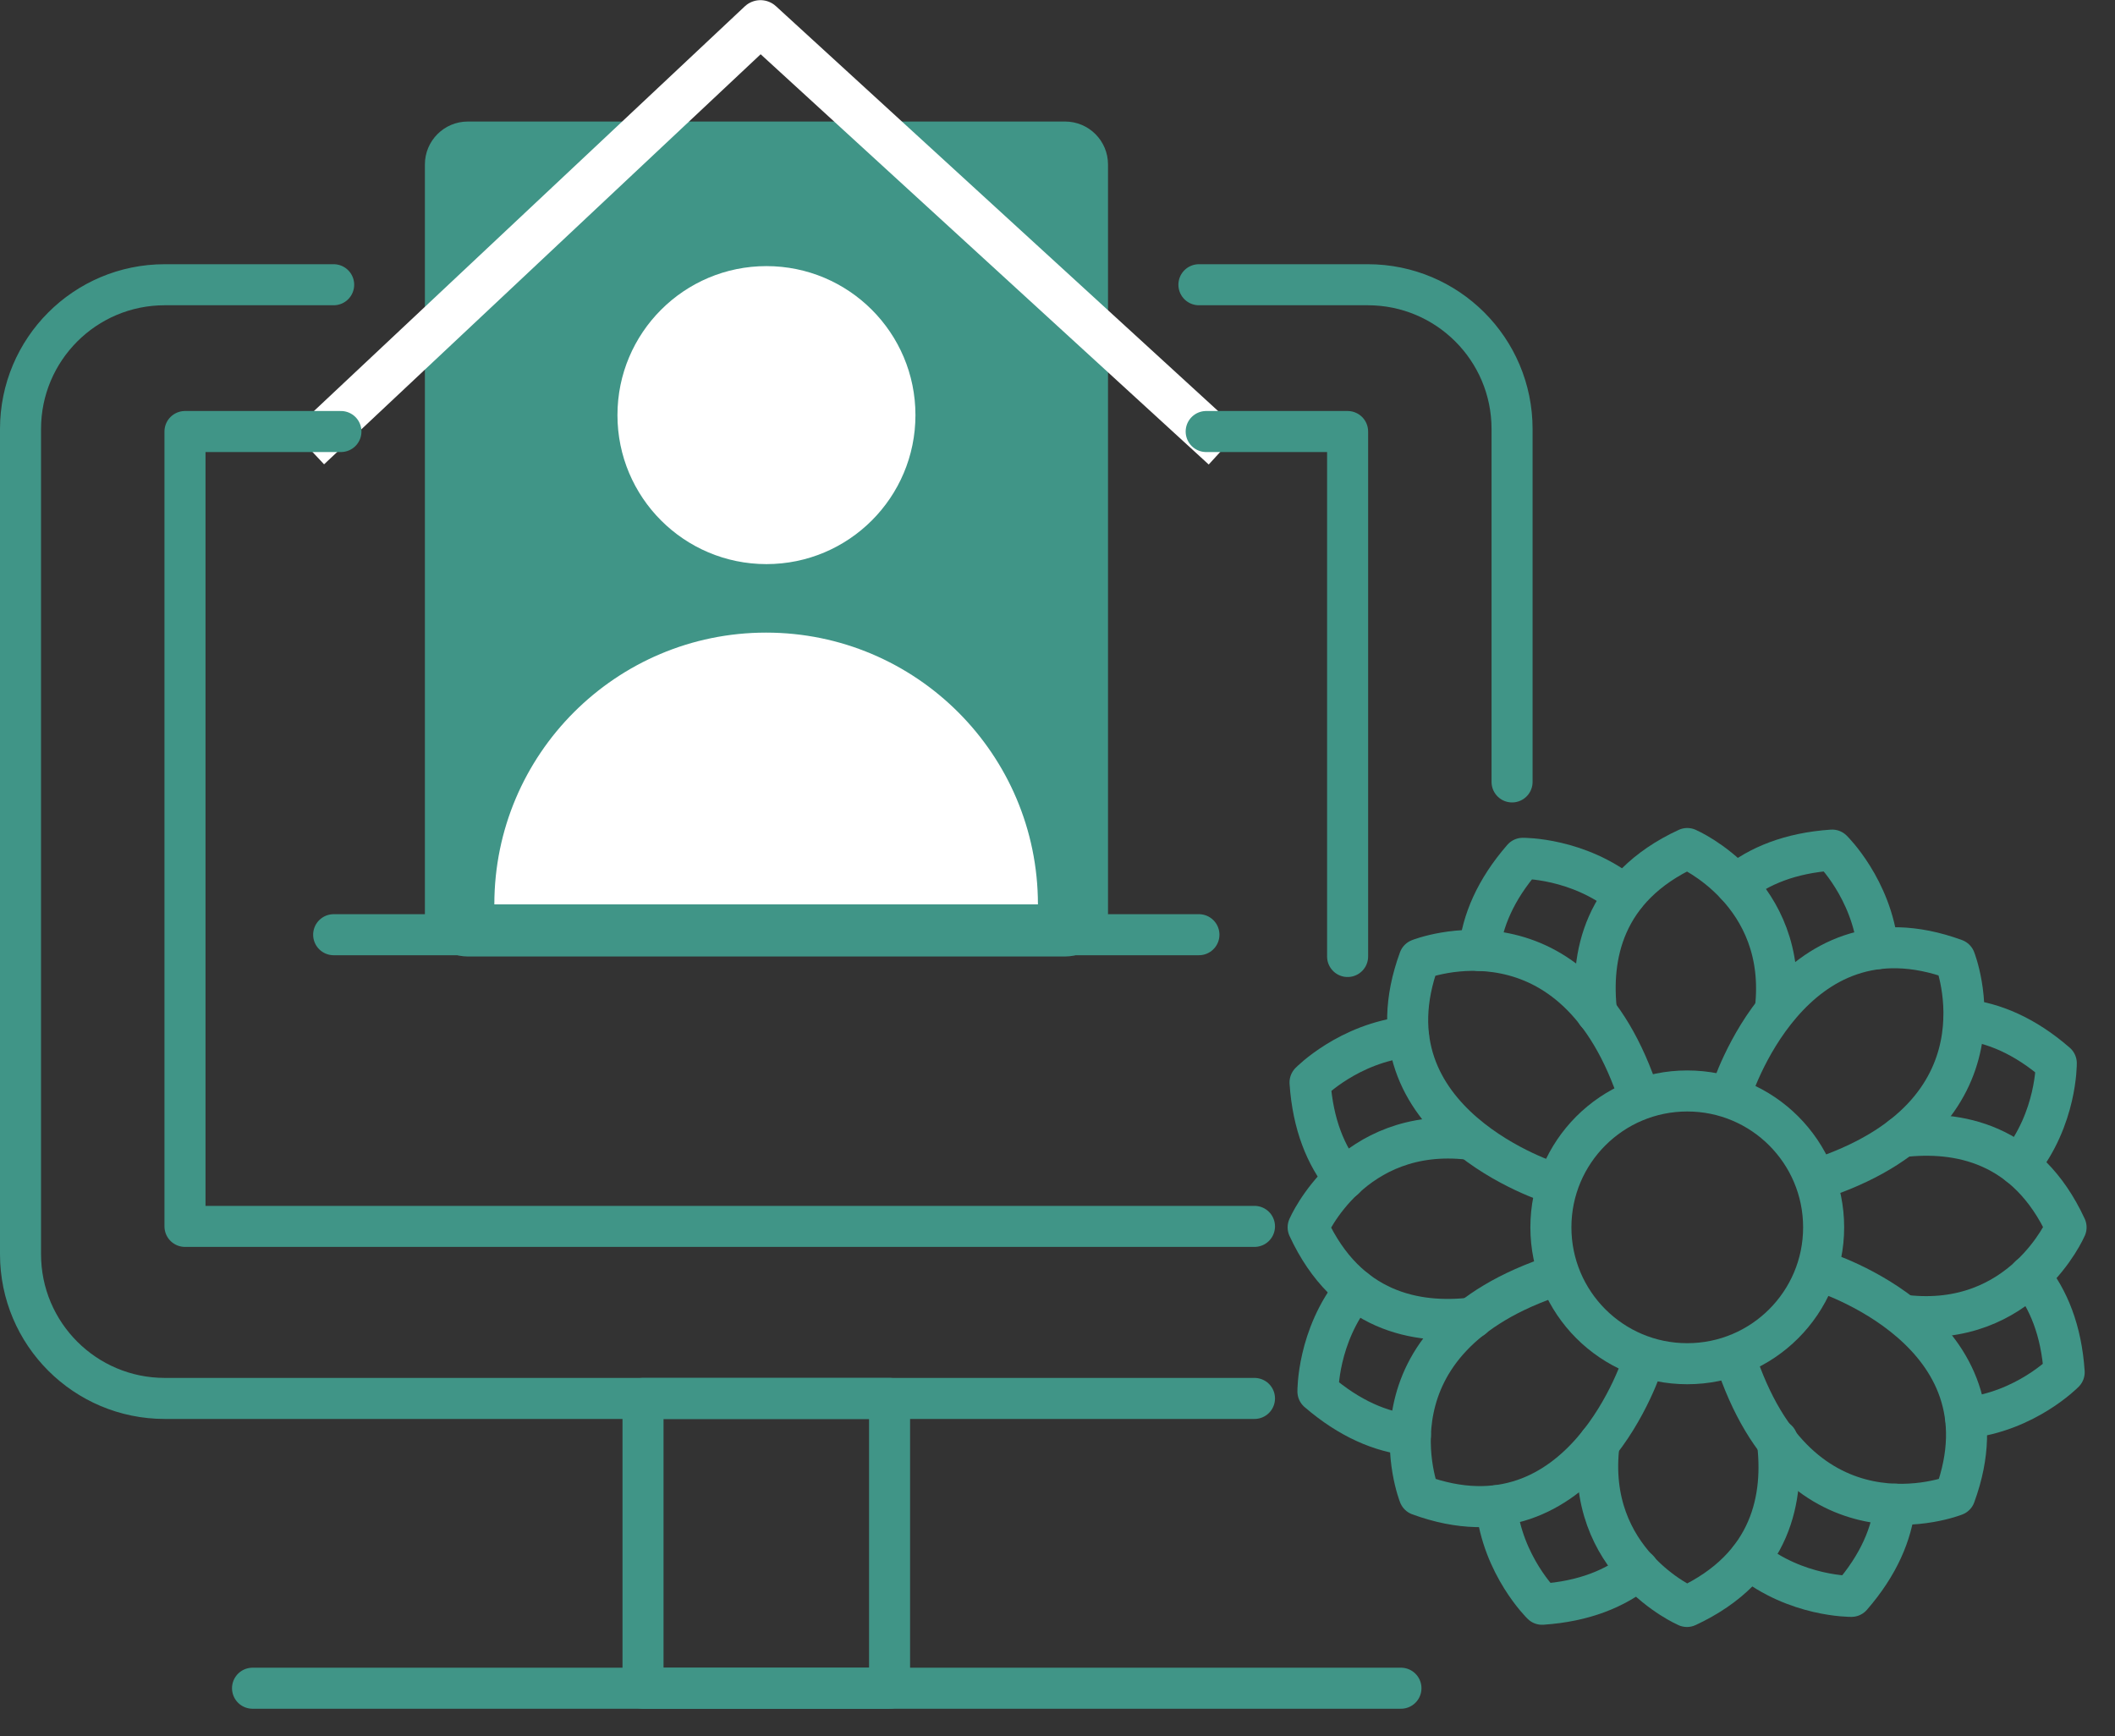 <svg width="67" height="55" viewBox="0 0 67 55" fill="none" xmlns="http://www.w3.org/2000/svg">
<rect x="0" y="0" width="67" height="55" fill="#333333" stroke="none"/>
<g clip-path="url(#clip0_240_657)">
<path d="M33.74 3.85H14.82C14.069 3.85 13.46 4.459 13.46 5.21V28.94C13.46 29.691 14.069 30.3 14.82 30.3H33.74C34.491 30.3 35.1 29.691 35.1 28.94V5.21C35.1 4.459 34.491 3.85 33.74 3.85Z" fill="#409587"/>
<path d="M15.66 28.65C15.66 23.89 19.52 20.04 24.27 20.04C29.02 20.04 32.88 23.9 32.88 28.65" fill="white"/>
<path d="M24.28 17.87C26.887 17.87 29 15.757 29 13.15C29 10.543 26.887 8.43 24.28 8.43C21.673 8.43 19.56 10.543 19.56 13.15C19.56 15.757 21.673 17.87 24.28 17.87Z" fill="white"/>
<path d="M9.77 14.18L24.09 0.73L38.78 14.18" stroke="white" stroke-width="1.45" stroke-linejoin="round"/>
<path d="M10.57 29.61H37.98" stroke="#409587" stroke-width="1.3" stroke-linecap="round" stroke-linejoin="round"/>
<path d="M8 53.48H44.38" stroke="#409587" stroke-width="1.3" stroke-linecap="round" stroke-linejoin="round"/>
<path d="M47.9 24.77V13.59C47.9 11.06 45.85 9.02 43.33 9.02H37.98" stroke="#409587" stroke-width="1.3" stroke-linecap="round" stroke-linejoin="round"/>
<path d="M10.57 9.02H5.22C2.69 9.02 0.65 11.07 0.65 13.59V39.73C0.65 42.26 2.7 44.3 5.22 44.3H39.74" stroke="#409587" stroke-width="1.3" stroke-linecap="round" stroke-linejoin="round"/>
<path d="M39.74 38.85H5.86V13.67H10.8" stroke="#409587" stroke-width="1.3" stroke-linecap="round" stroke-linejoin="round"/>
<path d="M38.21 13.67H42.69V30.3" stroke="#409587" stroke-width="1.3" stroke-linecap="round" stroke-linejoin="round"/>
<path d="M28.18 44.3H20.37V53.48H28.18V44.3Z" stroke="#409587" stroke-width="1.3" stroke-linecap="round" stroke-linejoin="round"/>
<path d="M54.99 28.02C55.72 27.43 56.71 27.02 58.04 26.93C58.04 26.93 59.29 28.15 59.49 30.05" stroke="#409587" stroke-width="1.3" stroke-linecap="round" stroke-linejoin="round"/>
<path d="M51.9 49.73C51.17 50.32 50.18 50.73 48.85 50.82C48.85 50.82 47.6 49.6 47.4 47.7" stroke="#409587" stroke-width="1.3" stroke-linecap="round" stroke-linejoin="round"/>
<path d="M64.3 40.42C64.89 41.15 65.3 42.14 65.39 43.47C65.39 43.47 64.17 44.72 62.27 44.92" stroke="#409587" stroke-width="1.3" stroke-linecap="round" stroke-linejoin="round"/>
<path d="M42.59 37.34C42 36.61 41.59 35.62 41.5 34.29C41.5 34.29 42.72 33.04 44.62 32.84" stroke="#409587" stroke-width="1.3" stroke-linecap="round" stroke-linejoin="round"/>
<path d="M62.22 32.3C63.15 32.4 64.14 32.81 65.14 33.68C65.14 33.68 65.16 35.43 63.96 36.91" stroke="#409587" stroke-width="1.3" stroke-linecap="round" stroke-linejoin="round"/>
<path d="M44.68 45.46C43.75 45.36 42.76 44.95 41.75 44.08C41.75 44.08 41.73 42.33 42.93 40.85" stroke="#409587" stroke-width="1.3" stroke-linecap="round" stroke-linejoin="round"/>
<path d="M60.03 47.65C59.93 48.58 59.52 49.57 58.65 50.57C58.65 50.57 56.9 50.59 55.42 49.39" stroke="#409587" stroke-width="1.3" stroke-linecap="round" stroke-linejoin="round"/>
<path d="M46.86 30.11C46.96 29.18 47.37 28.19 48.24 27.19C48.24 27.19 49.99 27.17 51.47 28.37" stroke="#409587" stroke-width="1.3" stroke-linecap="round" stroke-linejoin="round"/>
<path d="M50.58 32.09C50.37 30.31 50.77 28.12 53.45 26.88C53.45 26.88 56.67 28.27 56.24 31.98" stroke="#409587" stroke-width="1.3" stroke-linecap="round" stroke-linejoin="round"/>
<path d="M56.3 45.62C56.53 47.41 56.15 49.63 53.44 50.89C53.44 50.89 50.18 49.48 50.66 45.71" stroke="#409587" stroke-width="1.3" stroke-linecap="round" stroke-linejoin="round"/>
<path d="M60.24 36.01C62.02 35.8 64.21 36.2 65.45 38.88C65.45 38.88 64.06 42.1 60.35 41.67" stroke="#409587" stroke-width="1.3" stroke-linecap="round" stroke-linejoin="round"/>
<path d="M46.65 41.75C44.87 41.96 42.68 41.56 41.44 38.88C41.44 38.88 42.83 35.66 46.54 36.09" stroke="#409587" stroke-width="1.3" stroke-linecap="round" stroke-linejoin="round"/>
<path d="M54.83 34.64C54.83 34.64 56.72 28.48 61.93 30.39C61.93 30.39 63.89 35.32 57.53 37.37" stroke="#409587" stroke-width="1.3" stroke-linecap="round" stroke-linejoin="round"/>
<path d="M52.06 43.11C52.06 43.11 50.17 49.27 44.96 47.36C44.96 47.36 43 42.43 49.36 40.38" stroke="#409587" stroke-width="1.3" stroke-linecap="round" stroke-linejoin="round"/>
<path d="M57.68 40.27C57.68 40.27 63.84 42.16 61.93 47.37C61.93 47.37 57 49.33 54.95 42.97" stroke="#409587" stroke-width="1.3" stroke-linecap="round" stroke-linejoin="round"/>
<path d="M49.21 37.49C49.21 37.49 43.05 35.6 44.96 30.39C44.96 30.39 49.89 28.43 51.94 34.79" stroke="#409587" stroke-width="1.3" stroke-linecap="round" stroke-linejoin="round"/>
<path d="M53.45 43.2C55.836 43.2 57.77 41.266 57.77 38.88C57.77 36.494 55.836 34.56 53.45 34.56C51.064 34.56 49.13 36.494 49.13 38.88C49.13 41.266 51.064 43.2 53.45 43.2Z" stroke="#409587" stroke-width="1.3" stroke-linecap="round" stroke-linejoin="round"/>
</g>
<defs>
<clipPath id="clip0_240_657">
<rect width="66.1" height="54.13" fill="white"/>
</clipPath>
</defs>
</svg>
